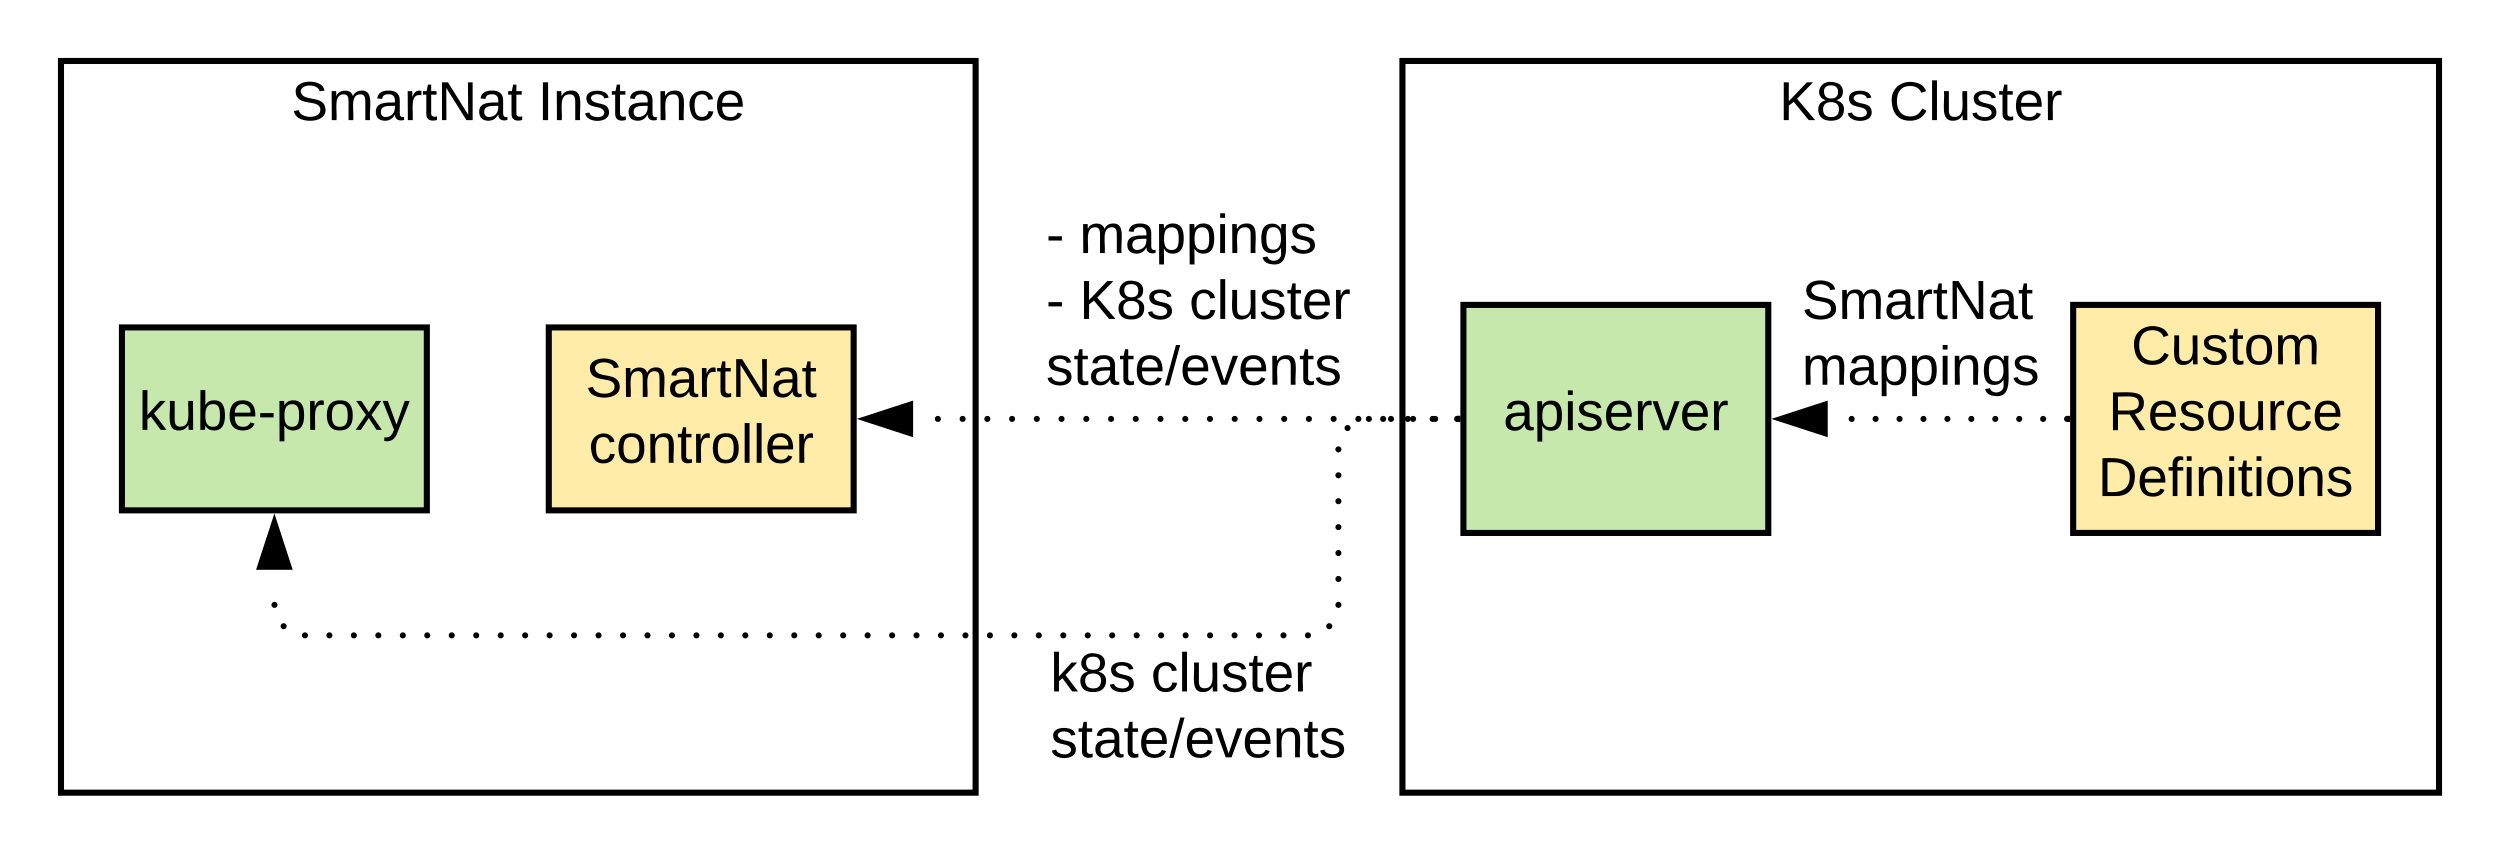 <svg xmlns="http://www.w3.org/2000/svg" xmlns:xlink="http://www.w3.org/1999/xlink" xmlns:lucid="lucid" width="820" height="280"><g transform="translate(20 20)" lucid:page-tab-id="GTG6acjykWaT"><path d="M0 0h300v240H0z" stroke="#000" stroke-width="2" fill="#fff"/><use xlink:href="#a" transform="matrix(1,0,0,1,5,5) translate(70.575 14.4)"/><use xlink:href="#b" transform="matrix(1,0,0,1,5,5) translate(151.425 14.4)"/><path d="M160 87.4h100v60H160z" stroke="#000" stroke-width="2" fill="#ffeca9"/><use xlink:href="#c" transform="matrix(1,0,0,1,165,92.4) translate(7.075 17.8)"/><use xlink:href="#d" transform="matrix(1,0,0,1,165,92.4) translate(8.1 39.4)"/><path d="M20 87.4h100v60H20z" stroke="#000" stroke-width="2" fill="#c7e8ac"/><use xlink:href="#e" transform="matrix(1,0,0,1,25,92.4) translate(0.55 28.6)"/><path d="M440 0h340v240H440z" stroke="#000" stroke-width="2" fill="#fff"/><use xlink:href="#f" transform="matrix(1,0,0,1,445,5) translate(118.575 14.4)"/><use xlink:href="#g" transform="matrix(1,0,0,1,445,5) translate(154.575 14.4)"/><path d="M460 80h100v74.8H460z" stroke="#000" stroke-width="2" fill="#c7e8ac"/><use xlink:href="#h" transform="matrix(1,0,0,1,465,85) translate(8.075 36.1)"/><path d="M458 117.4h-29c-5.52 0-10 4.48-10 10v51c0 5.52-4.48 10-10 10H80c-5.52 0-10-4.48-10-10v-11.5" fill="none"/><path d="M459 117.4c0 .55-.45 1-1 1s-1-.45-1-1 .45-1 1-1 1 .45 1 1zm-7.25 0c0 .55-.45 1-1 1s-1-.45-1-1 .45-1 1-1 1 .45 1 1zm-7.25 0c0 .55-.45 1-1 1s-1-.45-1-1 .45-1 1-1 1 .45 1 1zm-7.25 0c0 .55-.45 1-1 1s-1-.45-1-1 .45-1 1-1 1 .45 1 1zm-7.25 0c0 .55-.45 1-1 1s-1-.45-1-1 .45-1 1-1 1 .45 1 1zm-7 3c0 .56-.44 1-1 1-.54 0-1-.44-1-1 0-.54.46-1 1-1 .56 0 1 .46 1 1zm-3 7c0 .55-.45 1-1 1s-1-.45-1-1 .45-1 1-1 1 .45 1 1zm0 8.5c0 .55-.45 1-1 1s-1-.45-1-1 .45-1 1-1 1 .45 1 1zm0 8.5c0 .55-.45 1-1 1s-1-.45-1-1 .45-1 1-1 1 .45 1 1zm0 8.5c0 .55-.45 1-1 1s-1-.45-1-1 .45-1 1-1 1 .45 1 1zm0 8.5c0 .55-.45 1-1 1s-1-.45-1-1 .45-1 1-1 1 .45 1 1zm0 8.5c0 .55-.45 1-1 1s-1-.45-1-1 .45-1 1-1 1 .45 1 1zm0 8.5c0 .55-.45 1-1 1s-1-.45-1-1 .45-1 1-1 1 .45 1 1zm-3 7c0 .54-.46 1-1 1-.56 0-1-.46-1-1 0-.56.44-1 1-1 .54 0 1 .44 1 1zm-7 3c0 .55-.45 1-1 1s-1-.45-1-1 .45-1 1-1 1 .45 1 1zm-8.02 0c0 .55-.45 1-1 1-.56 0-1-.45-1-1s.44-1 1-1c.55 0 1 .45 1 1zm-8.03 0c0 .55-.45 1-1 1s-1-.45-1-1 .45-1 1-1 1 .45 1 1zm-8.02 0c0 .55-.45 1-1 1-.56 0-1-.45-1-1s.44-1 1-1c.55 0 1 .45 1 1zm-8.03 0c0 .55-.45 1-1 1s-1-.45-1-1 .45-1 1-1 1 .45 1 1zm-8.02 0c0 .55-.45 1-1 1s-1-.45-1-1 .45-1 1-1 1 .45 1 1zm-8.03 0c0 .55-.44 1-1 1-.55 0-1-.45-1-1s.45-1 1-1c.56 0 1 .45 1 1zm-8.02 0c0 .55-.45 1-1 1s-1-.45-1-1 .45-1 1-1 1 .45 1 1zm-8.03 0c0 .55-.44 1-1 1-.55 0-1-.45-1-1s.45-1 1-1c.56 0 1 .45 1 1zm-8.02 0c0 .55-.45 1-1 1s-1-.45-1-1 .45-1 1-1 1 .45 1 1zm-8.02 0c0 .55-.45 1-1 1-.56 0-1-.45-1-1s.44-1 1-1c.55 0 1 .45 1 1zm-8.03 0c0 .55-.45 1-1 1s-1-.45-1-1 .45-1 1-1 1 .45 1 1zm-8.02 0c0 .55-.44 1-1 1-.54 0-1-.45-1-1s.46-1 1-1c.56 0 1 .45 1 1zm-8.02 0c0 .55-.44 1-1 1-.55 0-1-.45-1-1s.45-1 1-1c.56 0 1 .45 1 1zm-8.02 0c0 .55-.45 1-1 1s-1-.45-1-1 .45-1 1-1 1 .45 1 1zm-8.03 0c0 .55-.44 1-1 1-.55 0-1-.45-1-1s.45-1 1-1c.56 0 1 .45 1 1zm-8.02 0c0 .55-.44 1-1 1-.54 0-1-.45-1-1s.46-1 1-1c.56 0 1 .45 1 1zm-8 0c0 .55-.46 1-1 1-.57 0-1-.45-1-1s.43-1 1-1c.54 0 1 .45 1 1zm-8.04 0c0 .55-.45 1-1 1s-1-.45-1-1 .45-1 1-1 1 .45 1 1zm-8.02 0c0 .55-.45 1-1 1-.56 0-1-.45-1-1s.44-1 1-1c.55 0 1 .45 1 1zm-8.03 0c0 .55-.44 1-1 1-.54 0-1-.45-1-1s.46-1 1-1c.56 0 1 .45 1 1zm-8 0c0 .55-.46 1-1 1-.56 0-1-.45-1-1s.44-1 1-1c.54 0 1 .45 1 1zm-8.04 0c0 .55-.44 1-1 1-.55 0-1-.45-1-1s.45-1 1-1c.56 0 1 .45 1 1zm-8.02 0c0 .55-.45 1-1 1s-1-.45-1-1 .45-1 1-1 1 .45 1 1zm-8.03 0c0 .55-.43 1-1 1-.54 0-1-.45-1-1s.46-1 1-1c.57 0 1 .45 1 1zm-8 0c0 .55-.46 1-1 1-.56 0-1-.45-1-1s.44-1 1-1c.54 0 1 .45 1 1zm-8.03 0c0 .55-.45 1-1 1-.56 0-1-.45-1-1s.44-1 1-1c.55 0 1 .45 1 1zm-8.03 0c0 .55-.45 1-1 1s-1-.45-1-1 .45-1 1-1 1 .45 1 1zm-8.02 0c0 .55-.45 1-1 1-.56 0-1-.45-1-1s.44-1 1-1c.55 0 1 .45 1 1zm-8.03 0c0 .55-.46 1-1 1-.56 0-1-.45-1-1s.44-1 1-1c.54 0 1 .45 1 1zm-8.03 0c0 .55-.45 1-1 1s-1-.45-1-1 .45-1 1-1 1 .45 1 1zm-8.03 0c0 .55-.44 1-1 1-.55 0-1-.45-1-1s.45-1 1-1c.56 0 1 .45 1 1zm-8.02 0c0 .55-.45 1-1 1s-1-.45-1-1 .45-1 1-1 1 .45 1 1zm-8.02 0c0 .55-.45 1-1 1-.56 0-1-.45-1-1s.44-1 1-1c.55 0 1 .45 1 1zm-8.03 0c0 .55-.45 1-1 1s-1-.45-1-1 .45-1 1-1 1 .45 1 1zm-8.02 0c0 .55-.45 1-1 1-.56 0-1-.45-1-1s.44-1 1-1c.55 0 1 .45 1 1zm-8.03 0c0 .55-.45 1-1 1s-1-.45-1-1 .45-1 1-1 1 .45 1 1zm-8.02 0c0 .55-.45 1-1 1s-1-.45-1-1 .45-1 1-1 1 .45 1 1zm-8.03 0c0 .55-.44 1-1 1-.55 0-1-.45-1-1s.45-1 1-1c.56 0 1 .45 1 1zm-8.02 0c0 .55-.45 1-1 1s-1-.45-1-1 .45-1 1-1 1 .45 1 1zm-8.03 0c0 .55-.44 1-1 1-.55 0-1-.45-1-1s.45-1 1-1c.56 0 1 .45 1 1zm-8.02 0c0 .55-.45 1-1 1s-1-.45-1-1 .45-1 1-1 1 .45 1 1zm-7-3c0 .54-.44 1-1 1-.54 0-1-.46-1-1 0-.56.46-1 1-1 .56 0 1 .44 1 1zm-3-7c0 .55-.45 1-1 1s-1-.45-1-1 .45-1 1-1 1 .45 1 1z"/><path d="M459 118.4h-1.03v-2H459z"/><path d="M70 151.64l4.64 14.26h-9.28z" stroke="#000" stroke-width="2"/><use xlink:href="#i" transform="matrix(1,0,0,1,324.537,192.4) translate(0 14.4)"/><use xlink:href="#j" transform="matrix(1,0,0,1,324.537,192.4) translate(33 14.4)"/><use xlink:href="#k" transform="matrix(1,0,0,1,324.537,192.4) translate(0 36)"/><path d="M458 117.4H279.5" fill="none"/><path d="M459 117.4c0 .55-.45 1-1 1s-1-.45-1-1 .45-1 1-1 1 .45 1 1zm-8.1 0c0 .55-.46 1-1 1-.57 0-1-.45-1-1s.43-1 1-1c.54 0 1 .45 1 1zm-8.13 0c0 .55-.44 1-1 1-.55 0-1-.45-1-1s.45-1 1-1c.56 0 1 .45 1 1zm-8.1 0c0 .55-.46 1-1 1-.56 0-1-.45-1-1s.44-1 1-1c.54 0 1 .45 1 1zm-8.12 0c0 .55-.45 1-1 1-.56 0-1-.45-1-1s.44-1 1-1c.55 0 1 .45 1 1zm-8.12 0c0 .55-.45 1-1 1s-1-.45-1-1 .45-1 1-1 1 .45 1 1zm-8.1 0c0 .55-.46 1-1 1-.56 0-1-.45-1-1s.44-1 1-1c.54 0 1 .45 1 1zm-8.12 0c0 .55-.44 1-1 1-.55 0-1-.45-1-1s.45-1 1-1c.56 0 1 .45 1 1zm-8.1 0c0 .55-.46 1-1 1-.56 0-1-.45-1-1s.44-1 1-1c.54 0 1 .45 1 1zm-8.12 0c0 .55-.45 1-1 1s-1-.45-1-1 .45-1 1-1 1 .45 1 1zm-8.12 0c0 .55-.44 1-1 1-.55 0-1-.45-1-1s.45-1 1-1c.56 0 1 .45 1 1zm-8.1 0c0 .55-.46 1-1 1-.56 0-1-.45-1-1s.44-1 1-1c.54 0 1 .45 1 1zm-8.12 0c0 .55-.45 1-1 1s-1-.45-1-1 .45-1 1-1 1 .45 1 1zm-8.12 0c0 .55-.44 1-1 1-.55 0-1-.45-1-1s.45-1 1-1c.56 0 1 .45 1 1zm-8.1 0c0 .55-.46 1-1 1-.56 0-1-.45-1-1s.44-1 1-1c.54 0 1 .45 1 1zm-8.12 0c0 .55-.45 1-1 1-.56 0-1-.45-1-1s.44-1 1-1c.55 0 1 .45 1 1zm-8.12 0c0 .55-.44 1-1 1-.55 0-1-.45-1-1s.45-1 1-1c.56 0 1 .45 1 1zm-8.1 0c0 .55-.46 1-1 1-.56 0-1-.45-1-1s.44-1 1-1c.54 0 1 .45 1 1zm-8.12 0c0 .55-.45 1-1 1-.56 0-1-.45-1-1s.44-1 1-1c.55 0 1 .45 1 1zm-8.12 0c0 .55-.45 1-1 1s-1-.45-1-1 .45-1 1-1 1 .45 1 1zm-8.1 0c0 .55-.46 1-1 1-.56 0-1-.45-1-1s.44-1 1-1c.54 0 1 .45 1 1zm-8.12 0c0 .55-.45 1-1 1-.56 0-1-.45-1-1s.44-1 1-1c.55 0 1 .45 1 1z"/><path d="M459 118.4h-1.03v-2H459z"/><path d="M264.24 117.4l14.26-4.64v9.28z" stroke="#000" stroke-width="2"/><use xlink:href="#l" transform="matrix(1,0,0,1,323.112,48.6) translate(0 14.4)"/><use xlink:href="#m" transform="matrix(1,0,0,1,323.112,48.6) translate(10.95 14.4)"/><use xlink:href="#n" transform="matrix(1,0,0,1,323.112,48.6) translate(0 36)"/><use xlink:href="#o" transform="matrix(1,0,0,1,323.112,48.6) translate(10.95 36)"/><use xlink:href="#j" transform="matrix(1,0,0,1,323.112,48.6) translate(46.95 36)"/><use xlink:href="#k" transform="matrix(1,0,0,1,323.112,48.6) translate(0 57.6)"/><path d="M660 80h100v74.8H660z" stroke="#000" stroke-width="2" fill="#ffeca9"/><g><use xlink:href="#p" transform="matrix(1,0,0,1,665,85) translate(14.05 14.5)"/><use xlink:href="#q" transform="matrix(1,0,0,1,665,85) translate(6.55 36.1)"/><use xlink:href="#r" transform="matrix(1,0,0,1,665,85) translate(3.1 57.7)"/></g><path d="M658 117.4h-78.5" fill="none"/><path d="M659 117.4c0 .55-.45 1-1 1s-1-.45-1-1 .45-1 1-1 1 .45 1 1zm-7.85 0c0 .55-.45 1-1 1s-1-.45-1-1 .45-1 1-1 1 .45 1 1zm-7.85 0c0 .55-.45 1-1 1s-1-.45-1-1 .45-1 1-1 1 .45 1 1zm-7.85 0c0 .55-.45 1-1 1s-1-.45-1-1 .45-1 1-1 1 .45 1 1zm-7.85 0c0 .55-.45 1-1 1s-1-.45-1-1 .45-1 1-1 1 .45 1 1zm-7.85 0c0 .55-.45 1-1 1s-1-.45-1-1 .45-1 1-1 1 .45 1 1zm-7.85 0c0 .55-.45 1-1 1s-1-.45-1-1 .45-1 1-1 1 .45 1 1zm-7.85 0c0 .55-.45 1-1 1s-1-.45-1-1 .45-1 1-1 1 .45 1 1zm-7.85 0c0 .55-.45 1-1 1s-1-.45-1-1 .45-1 1-1 1 .45 1 1zm-7.85 0c0 .55-.45 1-1 1s-1-.45-1-1 .45-1 1-1 1 .45 1 1z"/><path d="M659 118.4h-1.03v-2H659z"/><path d="M564.24 117.4l14.26-4.64v9.28z" stroke="#000" stroke-width="2"/><g><use xlink:href="#s" transform="matrix(1,0,0,1,571.05,48.6) translate(0 14.4)"/><use xlink:href="#t" transform="matrix(1,0,0,1,571.05,48.6) translate(0 36)"/><use xlink:href="#u" transform="matrix(1,0,0,1,571.05,48.6) translate(0 57.6)"/></g><defs><path d="M185-189c-5-48-123-54-124 2 14 75 158 14 163 119 3 78-121 87-175 55-17-10-28-26-33-46l33-7c5 56 141 63 141-1 0-78-155-14-162-118-5-82 145-84 179-34 5 7 8 16 11 25" id="v"/><path d="M210-169c-67 3-38 105-44 169h-31v-121c0-29-5-50-35-48C34-165 62-65 56 0H25l-1-190h30c1 10-1 24 2 32 10-44 99-50 107 0 11-21 27-35 58-36 85-2 47 119 55 194h-31v-121c0-29-5-49-35-48" id="w"/><path d="M141-36C126-15 110 5 73 4 37 3 15-17 15-53c-1-64 63-63 125-63 3-35-9-54-41-54-24 1-41 7-42 31l-33-3c5-37 33-52 76-52 45 0 72 20 72 64v82c-1 20 7 32 28 27v20c-31 9-61-2-59-35zM48-53c0 20 12 33 32 33 41-3 63-29 60-74-43 2-92-5-92 41" id="x"/><path d="M114-163C36-179 61-72 57 0H25l-1-190h30c1 12-1 29 2 39 6-27 23-49 58-41v29" id="y"/><path d="M59-47c-2 24 18 29 38 22v24C64 9 27 4 27-40v-127H5v-23h24l9-43h21v43h35v23H59v120" id="z"/><path d="M190 0L58-211 59 0H30v-248h39L202-35l-2-213h31V0h-41" id="A"/><g id="a"><use transform="matrix(0.05,0,0,0.05,0,0)" xlink:href="#v"/><use transform="matrix(0.05,0,0,0.05,12,0)" xlink:href="#w"/><use transform="matrix(0.05,0,0,0.05,26.95,0)" xlink:href="#x"/><use transform="matrix(0.05,0,0,0.05,36.95,0)" xlink:href="#y"/><use transform="matrix(0.05,0,0,0.05,42.9,0)" xlink:href="#z"/><use transform="matrix(0.05,0,0,0.05,47.9,0)" xlink:href="#A"/><use transform="matrix(0.05,0,0,0.05,60.85,0)" xlink:href="#x"/><use transform="matrix(0.05,0,0,0.05,70.85,0)" xlink:href="#z"/></g><path d="M33 0v-248h34V0H33" id="B"/><path d="M117-194c89-4 53 116 60 194h-32v-121c0-31-8-49-39-48C34-167 62-67 57 0H25l-1-190h30c1 10-1 24 2 32 11-22 29-35 61-36" id="C"/><path d="M135-143c-3-34-86-38-87 0 15 53 115 12 119 90S17 21 10-45l28-5c4 36 97 45 98 0-10-56-113-15-118-90-4-57 82-63 122-42 12 7 21 19 24 35" id="D"/><path d="M96-169c-40 0-48 33-48 73s9 75 48 75c24 0 41-14 43-38l32 2c-6 37-31 61-74 61-59 0-76-41-82-99-10-93 101-131 147-64 4 7 5 14 7 22l-32 3c-4-21-16-35-41-35" id="E"/><path d="M100-194c63 0 86 42 84 106H49c0 40 14 67 53 68 26 1 43-12 49-29l28 8c-11 28-37 45-77 45C44 4 14-33 15-96c1-61 26-98 85-98zm52 81c6-60-76-77-97-28-3 7-6 17-6 28h103" id="F"/><g id="b"><use transform="matrix(0.05,0,0,0.05,0,0)" xlink:href="#B"/><use transform="matrix(0.05,0,0,0.05,5,0)" xlink:href="#C"/><use transform="matrix(0.05,0,0,0.05,15,0)" xlink:href="#D"/><use transform="matrix(0.05,0,0,0.05,24,0)" xlink:href="#z"/><use transform="matrix(0.05,0,0,0.05,29,0)" xlink:href="#x"/><use transform="matrix(0.05,0,0,0.05,39,0)" xlink:href="#C"/><use transform="matrix(0.05,0,0,0.05,49,0)" xlink:href="#E"/><use transform="matrix(0.05,0,0,0.05,58,0)" xlink:href="#F"/></g><g id="c"><use transform="matrix(0.05,0,0,0.05,0,0)" xlink:href="#v"/><use transform="matrix(0.05,0,0,0.05,12,0)" xlink:href="#w"/><use transform="matrix(0.05,0,0,0.05,26.95,0)" xlink:href="#x"/><use transform="matrix(0.05,0,0,0.05,36.95,0)" xlink:href="#y"/><use transform="matrix(0.05,0,0,0.05,42.9,0)" xlink:href="#z"/><use transform="matrix(0.05,0,0,0.05,47.9,0)" xlink:href="#A"/><use transform="matrix(0.05,0,0,0.05,60.85,0)" xlink:href="#x"/><use transform="matrix(0.05,0,0,0.05,70.85,0)" xlink:href="#z"/></g><path d="M100-194c62-1 85 37 85 99 1 63-27 99-86 99S16-35 15-95c0-66 28-99 85-99zM99-20c44 1 53-31 53-75 0-43-8-75-51-75s-53 32-53 75 10 74 51 75" id="G"/><path d="M24 0v-261h32V0H24" id="H"/><g id="d"><use transform="matrix(0.05,0,0,0.05,0,0)" xlink:href="#E"/><use transform="matrix(0.05,0,0,0.05,9,0)" xlink:href="#G"/><use transform="matrix(0.05,0,0,0.05,19,0)" xlink:href="#C"/><use transform="matrix(0.05,0,0,0.05,29,0)" xlink:href="#z"/><use transform="matrix(0.05,0,0,0.05,34,0)" xlink:href="#y"/><use transform="matrix(0.05,0,0,0.05,39.95,0)" xlink:href="#G"/><use transform="matrix(0.05,0,0,0.05,49.95,0)" xlink:href="#H"/><use transform="matrix(0.05,0,0,0.05,53.9,0)" xlink:href="#H"/><use transform="matrix(0.05,0,0,0.05,57.85,0)" xlink:href="#F"/><use transform="matrix(0.05,0,0,0.05,67.85,0)" xlink:href="#y"/></g><path d="M143 0L79-87 56-68V0H24v-261h32v163l83-92h37l-77 82L181 0h-38" id="I"/><path d="M84 4C-5 8 30-112 23-190h32v120c0 31 7 50 39 49 72-2 45-101 50-169h31l1 190h-30c-1-10 1-25-2-33-11 22-28 36-60 37" id="J"/><path d="M115-194c53 0 69 39 70 98 0 66-23 100-70 100C84 3 66-7 56-30L54 0H23l1-261h32v101c10-23 28-34 59-34zm-8 174c40 0 45-34 45-75 0-40-5-75-45-74-42 0-51 32-51 76 0 43 10 73 51 73" id="K"/><path d="M16-82v-28h88v28H16" id="L"/><path d="M115-194c55 1 70 41 70 98S169 2 115 4C84 4 66-9 55-30l1 105H24l-1-265h31l2 30c10-21 28-34 59-34zm-8 174c40 0 45-34 45-75s-6-73-45-74c-42 0-51 32-51 76 0 43 10 73 51 73" id="M"/><path d="M141 0L90-78 38 0H4l68-98-65-92h35l48 74 47-74h35l-64 92 68 98h-35" id="N"/><path d="M179-190L93 31C79 59 56 82 12 73V49c39 6 53-20 64-50L1-190h34L92-34l54-156h33" id="O"/><g id="e"><use transform="matrix(0.05,0,0,0.05,0,0)" xlink:href="#I"/><use transform="matrix(0.05,0,0,0.05,9,0)" xlink:href="#J"/><use transform="matrix(0.05,0,0,0.05,19,0)" xlink:href="#K"/><use transform="matrix(0.05,0,0,0.05,29,0)" xlink:href="#F"/><use transform="matrix(0.05,0,0,0.05,39,0)" xlink:href="#L"/><use transform="matrix(0.05,0,0,0.05,44.95,0)" xlink:href="#M"/><use transform="matrix(0.05,0,0,0.05,54.95,0)" xlink:href="#y"/><use transform="matrix(0.05,0,0,0.05,60.9,0)" xlink:href="#G"/><use transform="matrix(0.05,0,0,0.05,70.9,0)" xlink:href="#N"/><use transform="matrix(0.05,0,0,0.05,79.9,0)" xlink:href="#O"/></g><path d="M194 0L95-120 63-95V0H30v-248h33v124l119-124h40L117-140 236 0h-42" id="P"/><path d="M134-131c28 9 52 24 51 62-1 50-34 73-85 73S17-19 16-69c0-36 21-54 49-61-75-25-45-126 34-121 46 3 78 18 79 63 0 33-17 51-44 57zm-34-11c31 1 46-15 46-44 0-28-17-43-47-42-29 0-46 13-45 42 1 28 16 44 46 44zm1 122c35 0 51-18 51-52 0-30-18-46-53-46-33 0-51 17-51 47 0 34 19 51 53 51" id="Q"/><g id="f"><use transform="matrix(0.05,0,0,0.05,0,0)" xlink:href="#P"/><use transform="matrix(0.05,0,0,0.05,12,0)" xlink:href="#Q"/><use transform="matrix(0.05,0,0,0.05,22,0)" xlink:href="#D"/></g><path d="M212-179c-10-28-35-45-73-45-59 0-87 40-87 99 0 60 29 101 89 101 43 0 62-24 78-52l27 14C228-24 195 4 139 4 59 4 22-46 18-125c-6-104 99-153 187-111 19 9 31 26 39 46" id="R"/><g id="g"><use transform="matrix(0.05,0,0,0.05,0,0)" xlink:href="#R"/><use transform="matrix(0.05,0,0,0.05,12.95,0)" xlink:href="#H"/><use transform="matrix(0.05,0,0,0.05,16.9,0)" xlink:href="#J"/><use transform="matrix(0.05,0,0,0.05,26.9,0)" xlink:href="#D"/><use transform="matrix(0.05,0,0,0.05,35.9,0)" xlink:href="#z"/><use transform="matrix(0.05,0,0,0.05,40.9,0)" xlink:href="#F"/><use transform="matrix(0.05,0,0,0.05,50.9,0)" xlink:href="#y"/></g><path d="M24-231v-30h32v30H24zM24 0v-190h32V0H24" id="S"/><path d="M108 0H70L1-190h34L89-25l56-165h34" id="T"/><g id="h"><use transform="matrix(0.05,0,0,0.05,0,0)" xlink:href="#x"/><use transform="matrix(0.05,0,0,0.05,10,0)" xlink:href="#M"/><use transform="matrix(0.05,0,0,0.05,20,0)" xlink:href="#S"/><use transform="matrix(0.05,0,0,0.05,23.95,0)" xlink:href="#D"/><use transform="matrix(0.05,0,0,0.05,32.95,0)" xlink:href="#F"/><use transform="matrix(0.05,0,0,0.05,42.95,0)" xlink:href="#y"/><use transform="matrix(0.05,0,0,0.05,48.9,0)" xlink:href="#T"/><use transform="matrix(0.05,0,0,0.05,57.9,0)" xlink:href="#F"/><use transform="matrix(0.05,0,0,0.05,67.9,0)" xlink:href="#y"/></g><g id="i"><use transform="matrix(0.05,0,0,0.05,0,0)" xlink:href="#I"/><use transform="matrix(0.05,0,0,0.05,9,0)" xlink:href="#Q"/><use transform="matrix(0.05,0,0,0.05,19,0)" xlink:href="#D"/></g><g id="j"><use transform="matrix(0.05,0,0,0.05,0,0)" xlink:href="#E"/><use transform="matrix(0.05,0,0,0.05,9,0)" xlink:href="#H"/><use transform="matrix(0.05,0,0,0.05,12.95,0)" xlink:href="#J"/><use transform="matrix(0.05,0,0,0.05,22.95,0)" xlink:href="#D"/><use transform="matrix(0.05,0,0,0.05,31.95,0)" xlink:href="#z"/><use transform="matrix(0.05,0,0,0.05,36.95,0)" xlink:href="#F"/><use transform="matrix(0.05,0,0,0.05,46.95,0)" xlink:href="#y"/></g><path d="M0 4l72-265h28L28 4H0" id="U"/><g id="k"><use transform="matrix(0.05,0,0,0.05,0,0)" xlink:href="#D"/><use transform="matrix(0.05,0,0,0.05,9,0)" xlink:href="#z"/><use transform="matrix(0.05,0,0,0.05,14,0)" xlink:href="#x"/><use transform="matrix(0.05,0,0,0.05,24,0)" xlink:href="#z"/><use transform="matrix(0.05,0,0,0.05,29,0)" xlink:href="#F"/><use transform="matrix(0.05,0,0,0.05,39,0)" xlink:href="#U"/><use transform="matrix(0.05,0,0,0.05,44,0)" xlink:href="#F"/><use transform="matrix(0.05,0,0,0.05,54,0)" xlink:href="#T"/><use transform="matrix(0.05,0,0,0.05,63,0)" xlink:href="#F"/><use transform="matrix(0.05,0,0,0.05,73,0)" xlink:href="#C"/><use transform="matrix(0.05,0,0,0.05,83,0)" xlink:href="#z"/><use transform="matrix(0.05,0,0,0.05,88,0)" xlink:href="#D"/></g><use transform="matrix(0.05,0,0,0.05,0,0)" xlink:href="#L" id="l"/><path d="M177-190C167-65 218 103 67 71c-23-6-38-20-44-43l32-5c15 47 100 32 89-28v-30C133-14 115 1 83 1 29 1 15-40 15-95c0-56 16-97 71-98 29-1 48 16 59 35 1-10 0-23 2-32h30zM94-22c36 0 50-32 50-73 0-42-14-75-50-75-39 0-46 34-46 75s6 73 46 73" id="V"/><g id="m"><use transform="matrix(0.05,0,0,0.05,0,0)" xlink:href="#w"/><use transform="matrix(0.05,0,0,0.05,14.95,0)" xlink:href="#x"/><use transform="matrix(0.05,0,0,0.05,24.95,0)" xlink:href="#M"/><use transform="matrix(0.05,0,0,0.05,34.95,0)" xlink:href="#M"/><use transform="matrix(0.05,0,0,0.05,44.95,0)" xlink:href="#S"/><use transform="matrix(0.05,0,0,0.05,48.9,0)" xlink:href="#C"/><use transform="matrix(0.05,0,0,0.05,58.9,0)" xlink:href="#V"/><use transform="matrix(0.05,0,0,0.05,68.9,0)" xlink:href="#D"/></g><use transform="matrix(0.05,0,0,0.05,0,0)" xlink:href="#L" id="n"/><g id="o"><use transform="matrix(0.05,0,0,0.05,0,0)" xlink:href="#P"/><use transform="matrix(0.05,0,0,0.05,12,0)" xlink:href="#Q"/><use transform="matrix(0.05,0,0,0.05,22,0)" xlink:href="#D"/></g><g id="p"><use transform="matrix(0.05,0,0,0.05,0,0)" xlink:href="#R"/><use transform="matrix(0.05,0,0,0.05,12.95,0)" xlink:href="#J"/><use transform="matrix(0.05,0,0,0.05,22.95,0)" xlink:href="#D"/><use transform="matrix(0.05,0,0,0.05,31.95,0)" xlink:href="#z"/><use transform="matrix(0.05,0,0,0.05,36.95,0)" xlink:href="#G"/><use transform="matrix(0.05,0,0,0.05,46.95,0)" xlink:href="#w"/></g><path d="M233-177c-1 41-23 64-60 70L243 0h-38l-65-103H63V0H30v-248c88 3 205-21 203 71zM63-129c60-2 137 13 137-47 0-61-80-42-137-45v92" id="W"/><g id="q"><use transform="matrix(0.05,0,0,0.05,0,0)" xlink:href="#W"/><use transform="matrix(0.05,0,0,0.05,12.95,0)" xlink:href="#F"/><use transform="matrix(0.05,0,0,0.05,22.95,0)" xlink:href="#D"/><use transform="matrix(0.05,0,0,0.05,31.95,0)" xlink:href="#G"/><use transform="matrix(0.05,0,0,0.05,41.95,0)" xlink:href="#J"/><use transform="matrix(0.05,0,0,0.05,51.95,0)" xlink:href="#y"/><use transform="matrix(0.05,0,0,0.05,57.9,0)" xlink:href="#E"/><use transform="matrix(0.05,0,0,0.05,66.9,0)" xlink:href="#F"/></g><path d="M30-248c118-7 216 8 213 122C240-48 200 0 122 0H30v-248zM63-27c89 8 146-16 146-99s-60-101-146-95v194" id="X"/><path d="M101-234c-31-9-42 10-38 44h38v23H63V0H32v-167H5v-23h27c-7-52 17-82 69-68v24" id="Y"/><g id="r"><use transform="matrix(0.05,0,0,0.05,0,0)" xlink:href="#X"/><use transform="matrix(0.05,0,0,0.05,12.95,0)" xlink:href="#F"/><use transform="matrix(0.05,0,0,0.05,22.95,0)" xlink:href="#Y"/><use transform="matrix(0.05,0,0,0.05,27.95,0)" xlink:href="#S"/><use transform="matrix(0.05,0,0,0.05,31.9,0)" xlink:href="#C"/><use transform="matrix(0.05,0,0,0.05,41.9,0)" xlink:href="#S"/><use transform="matrix(0.05,0,0,0.05,45.85,0)" xlink:href="#z"/><use transform="matrix(0.05,0,0,0.05,50.85,0)" xlink:href="#S"/><use transform="matrix(0.05,0,0,0.05,54.8,0)" xlink:href="#G"/><use transform="matrix(0.05,0,0,0.05,64.8,0)" xlink:href="#C"/><use transform="matrix(0.05,0,0,0.05,74.8,0)" xlink:href="#D"/></g><g id="t"><use transform="matrix(0.05,0,0,0.05,0,0)" xlink:href="#v"/><use transform="matrix(0.05,0,0,0.05,12,0)" xlink:href="#w"/><use transform="matrix(0.05,0,0,0.05,26.95,0)" xlink:href="#x"/><use transform="matrix(0.05,0,0,0.05,36.95,0)" xlink:href="#y"/><use transform="matrix(0.05,0,0,0.05,42.9,0)" xlink:href="#z"/><use transform="matrix(0.05,0,0,0.05,47.9,0)" xlink:href="#A"/><use transform="matrix(0.05,0,0,0.05,60.85,0)" xlink:href="#x"/><use transform="matrix(0.05,0,0,0.05,70.85,0)" xlink:href="#z"/></g><g id="u"><use transform="matrix(0.05,0,0,0.05,0,0)" xlink:href="#w"/><use transform="matrix(0.05,0,0,0.05,14.95,0)" xlink:href="#x"/><use transform="matrix(0.05,0,0,0.05,24.95,0)" xlink:href="#M"/><use transform="matrix(0.05,0,0,0.05,34.95,0)" xlink:href="#M"/><use transform="matrix(0.05,0,0,0.05,44.95,0)" xlink:href="#S"/><use transform="matrix(0.05,0,0,0.05,48.9,0)" xlink:href="#C"/><use transform="matrix(0.05,0,0,0.05,58.9,0)" xlink:href="#V"/><use transform="matrix(0.05,0,0,0.05,68.9,0)" xlink:href="#D"/></g></defs></g></svg>
